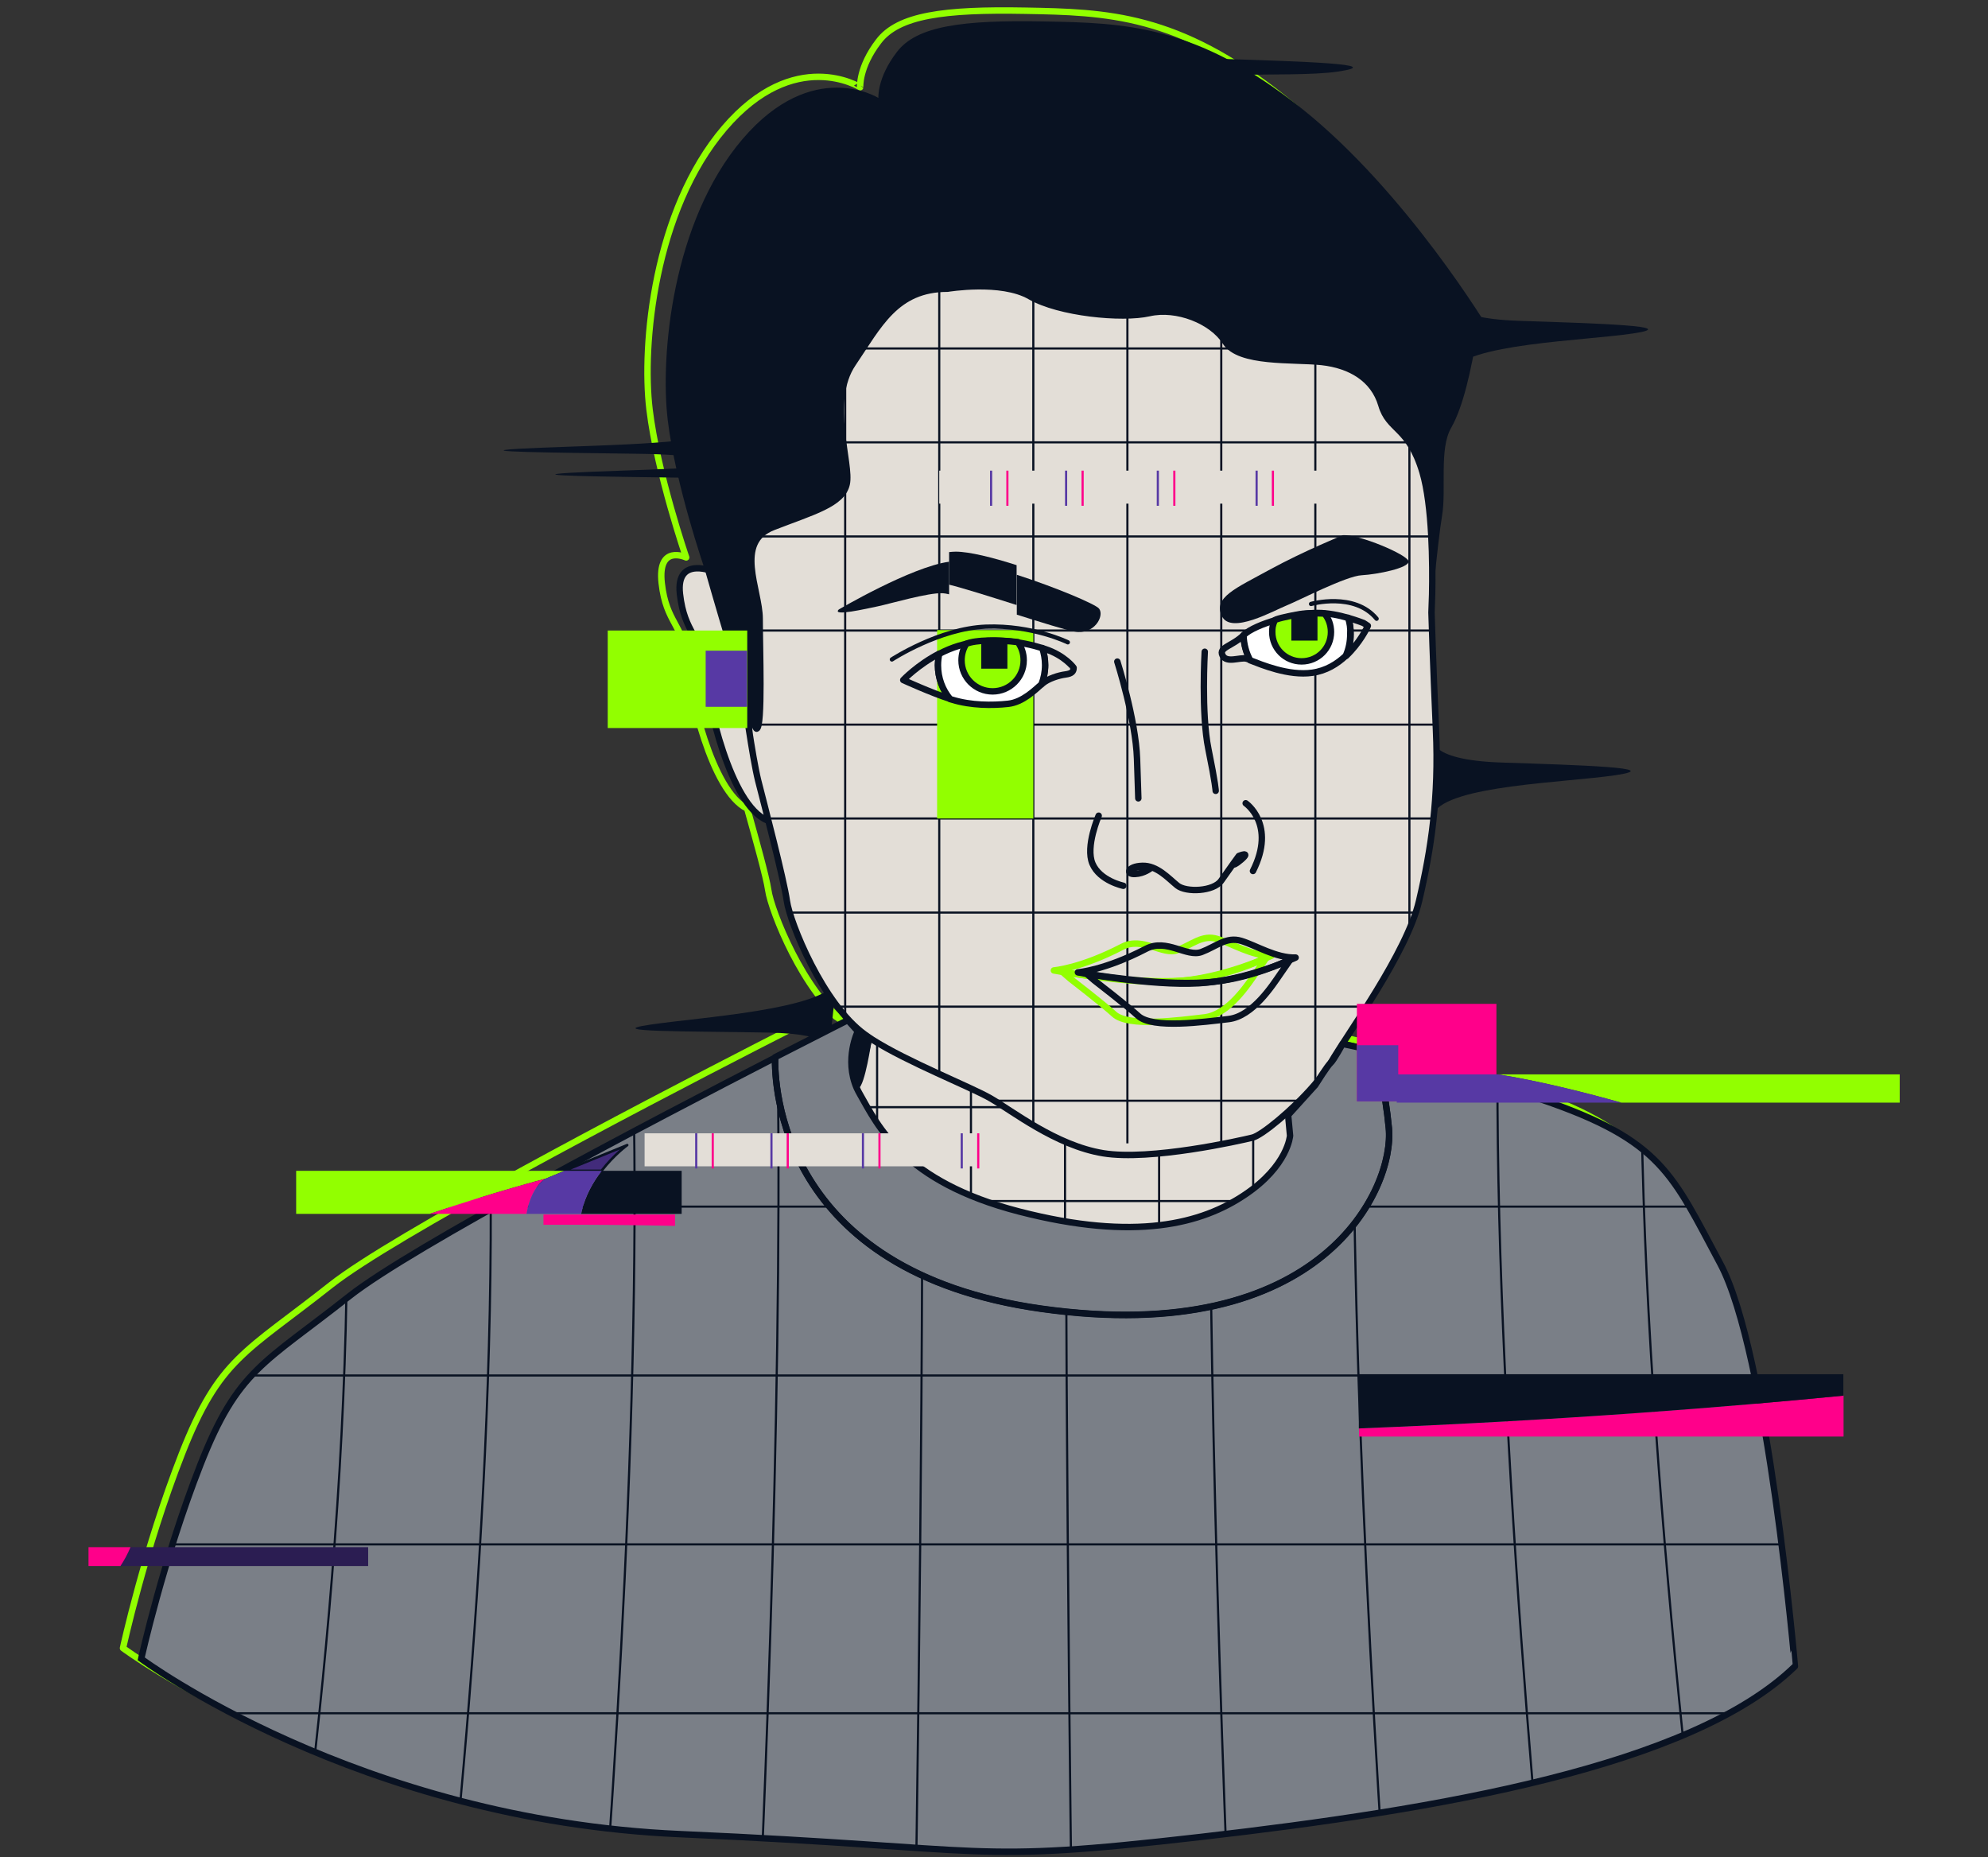 <?xml version="1.0" encoding="utf-8"?>
<!-- Generator: Adobe Illustrator 27.1.1, SVG Export Plug-In . SVG Version: 6.00 Build 0)  -->
<svg version="1.1" id="Layer_2_00000026143954432351872310000007228439009425148850_"
	 xmlns="http://www.w3.org/2000/svg" xmlns:xlink="http://www.w3.org/1999/xlink" x="0px" y="0px" viewBox="0 0 927.7 866.5"
	 style="enable-background:new 0 0 927.7 866.5;" xml:space="preserve">
<rect x="0" y="0" width="927.7" height="866.5" fill="#333333" stroke="none"/>
<style type="text/css">
	.st0{fill:none;stroke:#92FF00;stroke-width:3;stroke-linecap:round;stroke-linejoin:round;stroke-miterlimit:10;}
	.st1{fill:#E3DED7;stroke:#091222;stroke-width:3;stroke-linecap:round;stroke-linejoin:round;stroke-miterlimit:10;}
	.st2{fill:#091222;}
	.st3{clip-path:url(#SVGID_00000003107212881630118220000001384517958959485368_);}
	.st4{fill:none;stroke:#091222;stroke-miterlimit:10;}
	.st5{clip-path:url(#SVGID_00000093863868250784544670000016039334957829766842_);}
	.st6{fill:none;stroke:#091222;stroke-width:3;stroke-linecap:round;stroke-linejoin:round;stroke-miterlimit:10;}
	.st7{fill:none;stroke:#091222;stroke-width:1.008;stroke-linecap:round;stroke-linejoin:round;stroke-miterlimit:10;}
	.st8{fill:#7A7F87;stroke:#091222;stroke-miterlimit:10;}
	.st9{fill:#7A7F87;stroke:#091222;stroke-width:3;stroke-linecap:round;stroke-linejoin:round;stroke-miterlimit:10;}
	.st10{clip-path:url(#SVGID_00000052817121429372866360000018267016464779968665_);}
	.st11{fill:#92FF00;}
	.st12{fill:#FF008A;}
	.st13{fill:#5739A4;}
	.st14{fill:none;stroke:#091222;stroke-width:2;stroke-linecap:round;stroke-linejoin:round;stroke-miterlimit:10;}
	.st15{fill:#FFFFFF;stroke:#091222;stroke-width:3;stroke-linecap:round;stroke-linejoin:round;stroke-miterlimit:10;}
	.st16{fill:#92FF00;stroke:#091222;stroke-width:3;stroke-linecap:round;stroke-linejoin:round;stroke-miterlimit:10;}
	.st17{fill:#2B1D52;}
	.st18{fill:#E3DED7;}
	.st19{fill:none;stroke:#5739A4;stroke-miterlimit:10;}
	.st20{fill:none;stroke:#FF008A;stroke-miterlimit:10;}
	.st21{fill:#422B7B;stroke:#091222;stroke-width:1.183;stroke-linecap:round;stroke-linejoin:round;stroke-miterlimit:10;}
</style>
<g>
	<path class="st0" d="M794.2,584.5c-22.3-41.5-27.1-57.3-83.5-76.5c-36.4-12.4-64.4-19.5-79.7-23c-8.3-1.9-12.9-2.7-13-2.7
		c11.1-17.2,31-46.6,35.8-66.7c5.7-24.2,9.3-48.5,7.8-79.8c-1.4-31.3-2.1-54.9-2.1-54.9c0,0,2.9-32.1,5-44.9
		c1.1-6.4,0.7-14.3,0.8-21.7c0.1-7.5,0.6-14.6,3.5-19.6c5.7-10,9.3-27.1,12.1-43.5l5.7-2.1c0,0-38.5-64.1-87.7-103.3
		C549.7,6.4,516.2,5.7,478.4,5c-37.8-0.7-59.2,2.1-68.4,14.3c-9.3,12.1-8.6,21.4-8.6,21.4S370.8,21.4,338,59.8
		S299.5,161.1,303.1,191s17.1,69.1,17.1,69.1v0l0,0c0,0-13.5-6.4-11.4,12.1c2.1,18.5,10,19.2,11.4,34.9
		c1.4,15.5,11.8,62.1,28.5,70.2c4.1,14.7,8.9,31.8,9.8,38c1.4,9.9,16.6,47.8,36.1,62.1l-4.6-3.1l-3-3.3c0,0-13.4,6.8-33.9,17.3
		c-57.2,29.4-169.4,88.2-198.7,111.3c-39.8,31.5-52,34.1-69.5,78.7S57.4,769,57.4,769s101,75.2,251.4,81.8
		c150.4,6.6,132.5,14,243.1,1.3c110.6-12.7,229.1-32.8,277.2-79.6C829.1,772.5,816.5,626,794.2,584.5z M659.5,280.8l0.3-8.5
		C659.6,277.5,659.5,280.8,659.5,280.8L659.5,280.8L659.5,280.8z"/>
	<path class="st1" d="M357.9,382.7c-17.1-7.1-27.8-54.9-29.2-70.6c-1.4-15.7-9.3-16.4-11.4-34.9s16.6-10.2,16.6-10.2l16.1,23
		l12.6,65.5L357.9,382.7z"/>
	<path class="st2" d="M669,344c0,0-4.7,10.6,31.8,11.8c36.6,1.2,76.7,2.4,53.1,5.9c-23.6,3.5-77.8,4.7-84.9,17.7V344z"/>
	<path class="st2" d="M386.8,490.5c0,0,4.4-8.1-28.4-8.7c-36.6-0.7-78.6-0.2-55-3.7c23.6-3.5,79.8-6.9,86.9-19.9L386.8,490.5z"/>
	<path class="st2" d="M319.3,214.9c0,0,12.4-2.8-24.1-3.2c-36.6-0.5-76.7-0.9-53.1-2.3c23.6-1.4,81.1-1.8,88.2-6.8L319.3,214.9z"/>
	<path class="st2" d="M343.4,226.1c0,0,12.4-2.8-24.1-3.2c-36.6-0.5-76.7-0.9-53.1-2.3c23.6-1.4,81.1-1.8,88.2-6.8L343.4,226.1z"/>
	<path class="st2" d="M542.1,19.4c0,0-7.5,7,29.1,8.1c36.6,1.2,76.7,2.4,53.1,5.9s-77.5-2.6-84.6,10.4L542.1,19.4z"/>
	<g>
		<defs>
			<path id="SVGID_1_" d="M584.5,530.8c-5.7,1.4-47.6,10.8-69.7,7.3c-22.1-3.6-42.8-20-52.7-25.7c-9.2-5.3-38.9-17.1-55-27.3
				l-0.9,0.4c0,0-3,20.9-6.1,22.2l-0.1,0.1c0.4,1,0.9,1.9,1.5,2.9c8.3,14.4,20.1,40.7,74.3,54.7s85.3,5.7,105.4-7.9
				c20.1-13.6,21-27.5,21-27.5l-0.9-9.6l12.4-13.7c0,0,0.1-0.1,0.2-0.2l-0.4-0.1C603.2,517.9,588.8,529.7,584.5,530.8z"/>
		</defs>
		<use xlink:href="#SVGID_1_"  style="overflow:visible;fill:#E3DED7;"/>
		<clipPath id="SVGID_00000127023982230635054340000009683719771587413633_">
			<use xlink:href="#SVGID_1_"  style="overflow:visible;"/>
		</clipPath>
		<g style="clip-path:url(#SVGID_00000127023982230635054340000009683719771587413633_);">
			<g>
				<line class="st4" x1="321.5" y1="321.1" x2="321.5" y2="755.9"/>
				<line class="st4" x1="365.4" y1="321.1" x2="365.4" y2="755.9"/>
				<line class="st4" x1="409.3" y1="321.1" x2="409.3" y2="755.9"/>
				<line class="st4" x1="453.1" y1="321.1" x2="453.1" y2="755.9"/>
				<line class="st4" x1="497" y1="321.1" x2="497" y2="755.9"/>
				<line class="st4" x1="540.9" y1="321.1" x2="540.9" y2="755.9"/>
				<line class="st4" x1="584.8" y1="321.1" x2="584.8" y2="755.9"/>
				<line class="st4" x1="628.6" y1="321.1" x2="628.6" y2="755.9"/>
				<line class="st4" x1="672.5" y1="321.1" x2="672.5" y2="755.9"/>
				<line class="st4" x1="716.4" y1="321.1" x2="716.4" y2="755.9"/>
			</g>
			<g>
				<polyline class="st4" points="736.4,341.1 672,341.1 627.7,341.1 583.3,341.1 538.9,341.1 495.7,341.1 452.4,341.1 408,341.1 
					363.7,341.1 301.5,341.1 				"/>
				<polyline class="st4" points="736.4,384.9 672.1,384.9 627.7,384.9 583.3,384.9 538.9,384.9 495.7,384.9 452.3,384.9 408,384.9 
					363.7,384.9 320.4,384.9 301.5,384.9 				"/>
				<polyline class="st4" points="736.4,428.8 672.3,428.8 627.7,428.8 583.3,428.8 538.9,428.8 495.7,428.8 452.2,428.8 408,428.8 
					363.7,428.8 320.4,428.8 301.5,428.8 				"/>
				<polyline class="st4" points="736.4,472.7 672.4,472.7 627.7,472.7 583.3,472.7 538.9,472.7 495.7,472.7 452,472.7 408,472.7 
					363.7,472.7 320.4,472.7 301.5,472.7 				"/>
				<polyline class="st4" points="736.4,516.6 672.5,516.6 627.7,516.6 583.3,516.6 538.9,516.6 495.7,516.6 451.9,516.6 408,516.6 
					363.7,516.6 320.4,516.6 301.5,516.6 				"/>
				<polyline class="st4" points="736.4,560.4 672.6,560.4 627.7,560.4 583.3,560.4 538.9,560.4 495.7,560.4 451.8,560.4 408,560.4 
					363.7,560.4 320.4,560.4 301.5,560.4 				"/>
				<polyline class="st4" points="736.4,604.3 672.8,604.3 627.7,604.3 583.3,604.3 538.9,604.3 495.7,604.3 451.7,604.3 408,604.3 
					363.7,604.3 320.4,604.3 301.5,604.3 				"/>
				<polyline class="st4" points="736.4,648.2 672.9,648.2 627.7,648.2 583.3,648.2 538.9,648.2 495.7,648.2 451.5,648.2 408,648.2 
					363.7,648.2 320.4,648.2 301.5,648.2 				"/>
				<polyline class="st4" points="736.4,692.1 673,692.1 627.7,692.1 583.3,692.1 538.9,692.1 495.7,692.1 451.4,692.1 408,692.1 
					363.7,692.1 320.4,692.1 301.5,692.1 				"/>
				<polyline class="st4" points="736.4,735.9 673.1,735.9 627.7,735.9 583.3,735.9 538.9,735.9 495.7,735.9 451.3,735.9 408,735.9 
					363.7,735.9 320.4,735.9 301.5,735.9 				"/>
			</g>
		</g>
		<use xlink:href="#SVGID_1_"  style="overflow:visible;fill:none;stroke:#091222;stroke-miterlimit:10;"/>
	</g>
	<g>
		<defs>
			<path id="SVGID_00000116924848729903553470000011217746927625106847_" d="M670.1,340.7c-1.4-31.4-2.1-54.9-2.1-54.9v0l0.3-8.5
				c0.3-13.9,0.1-41.5-4.5-57c-6.4-21.4-15.7-19.2-19.2-31.4c-3.6-12.1-14.3-18.5-27.8-20c-13.5-1.4-38.5,0.7-44.9-9.3
				c-6.4-10-22.8-16.4-35.6-13.5c-12.8,2.9-42.1,0-55.6-7.8c-13.5-7.8-38.5-3.6-38.5-3.6c-24.2,0-32.1,17.1-44.2,34.9
				s-0.7,47-2.9,56.3c-2.1,9.3-15.7,12.8-34.2,20c-18.5,7.1-6.4,29.2-6.4,42.8c0,13.5,1.4,50.6-1.4,51.3c-0.9,0.2-4.8-14-8.3-24.7
				l2.5,9.9c0,0,3.7,27.6,6.5,39c2.9,11.4,12,46.2,13.4,56.2c1.4,10,16.7,48.1,36.4,62.3c1.1,0.8,2.3,1.6,3.5,2.4
				c16.1,10.3,45.8,22,55,27.3c10,5.7,30.6,22.1,52.7,25.7c22.1,3.6,64-5.9,69.7-7.3c4.4-1.1,18.8-12.9,28.8-24.5
				c3.1-3.6,5.8-7.1,7.6-10.3c7.8-13.5,35.6-51.3,41.3-75.6S671.5,372,670.1,340.7z"/>
		</defs>
		<use xlink:href="#SVGID_00000116924848729903553470000011217746927625106847_"  style="overflow:visible;fill:#E3DED7;"/>
		<clipPath id="SVGID_00000111911584554881820850000014916896102204765356_">
			<use xlink:href="#SVGID_00000116924848729903553470000011217746927625106847_"  style="overflow:visible;"/>
		</clipPath>
		<g style="clip-path:url(#SVGID_00000111911584554881820850000014916896102204765356_);">
			<g>
				<line class="st4" x1="306.7" y1="98.7" x2="306.7" y2="533.5"/>
				<line class="st4" x1="350.6" y1="98.7" x2="350.6" y2="533.5"/>
				<line class="st4" x1="394.4" y1="98.7" x2="394.4" y2="533.5"/>
				<line class="st4" x1="438.3" y1="98.7" x2="438.3" y2="533.5"/>
				<line class="st4" x1="482.2" y1="98.7" x2="482.2" y2="533.5"/>
				<line class="st4" x1="526.1" y1="98.7" x2="526.1" y2="533.5"/>
				<line class="st4" x1="569.9" y1="98.7" x2="569.9" y2="533.5"/>
				<line class="st4" x1="613.8" y1="98.7" x2="613.8" y2="533.5"/>
				<line class="st4" x1="657.7" y1="98.7" x2="657.7" y2="533.5"/>
				<line class="st4" x1="701.6" y1="98.7" x2="701.6" y2="533.5"/>
			</g>
			<g>
				<polyline class="st4" points="721.5,118.7 657.2,118.7 612.8,118.7 568.5,118.7 524.1,118.7 480.8,118.7 437.6,118.7 
					393.2,118.7 348.8,118.7 286.7,118.7 				"/>
				<polyline class="st4" points="721.5,162.6 657.3,162.6 612.8,162.6 568.5,162.6 524.1,162.6 480.8,162.6 437.4,162.6 
					393.2,162.6 348.8,162.6 305.5,162.6 286.7,162.6 				"/>
				<polyline class="st4" points="721.5,206.4 657.4,206.4 612.8,206.4 568.5,206.4 524.1,206.4 480.8,206.4 437.3,206.4 
					393.2,206.4 348.8,206.4 305.5,206.4 286.7,206.4 				"/>
				<polyline class="st4" points="721.5,250.3 657.6,250.3 612.8,250.3 568.5,250.3 524.1,250.3 480.8,250.3 437.2,250.3 
					393.2,250.3 348.8,250.3 305.5,250.3 286.7,250.3 				"/>
				<polyline class="st4" points="721.5,294.2 657.7,294.2 612.8,294.2 568.5,294.2 524.1,294.2 480.8,294.2 437.1,294.2 
					393.2,294.2 348.8,294.2 305.6,294.2 286.7,294.2 				"/>
				<polyline class="st4" points="721.5,338.1 657.8,338.1 612.8,338.1 568.5,338.1 524.1,338.1 480.8,338.1 437,338.1 393.2,338.1 
					348.8,338.1 305.6,338.1 286.7,338.1 				"/>
				<polyline class="st4" points="721.5,381.9 657.9,381.9 612.8,381.9 568.5,381.9 524.1,381.9 480.8,381.9 436.8,381.9 
					393.2,381.9 348.8,381.9 305.6,381.9 286.7,381.9 				"/>
				<polyline class="st4" points="721.5,425.8 658.1,425.8 612.8,425.8 568.5,425.8 524.1,425.8 480.8,425.8 436.7,425.8 
					393.2,425.8 348.8,425.8 305.6,425.8 286.7,425.8 				"/>
				<polyline class="st4" points="721.5,469.7 658.2,469.7 612.8,469.7 568.5,469.7 524.1,469.7 480.8,469.7 436.6,469.7 
					393.2,469.7 348.8,469.7 305.6,469.7 286.7,469.7 				"/>
				<polyline class="st4" points="721.5,513.6 658.3,513.6 612.8,513.6 568.5,513.6 524.1,513.6 480.8,513.6 436.5,513.6 
					393.2,513.6 348.8,513.6 305.6,513.6 286.7,513.6 				"/>
			</g>
		</g>
		
			<use xlink:href="#SVGID_00000116924848729903553470000011217746927625106847_"  style="overflow:visible;fill:none;stroke:#091222;stroke-width:3;stroke-linecap:round;stroke-linejoin:round;stroke-miterlimit:10;"/>
	</g>
	<path class="st2" d="M387.6,489.2l10.3-10.3l9.1,6.2c0,0-1.8,7.6-2.6,10.5c-0.8,3-1.5,9.2-4.5,12.2c-3,2.9-7.9-1.6-7.9-1.6
		L387.6,489.2z"/>
	<path class="st2" d="M607.4,50.6c-49.2-39.2-82.7-39.9-120.5-40.6s-59.2,2.1-68.4,14.3c-9.3,12.1-8.6,21.4-8.6,21.4
		s-30.6-19.2-63.4,19.2S308,166,311.6,196s17.1,69.1,17.1,69.1s21.4,75.6,24.2,74.8c2.9-0.7,1.4-37.8,1.4-51.3
		c0-13.5-12.1-35.6,6.4-42.8c18.5-7.1,32.1-10.7,34.2-20c2.1-9.3-9.3-38.5,2.9-56.3c12.1-17.8,20-34.9,44.2-34.9
		c0,0,24.9-4.3,38.5,3.6c13.5,7.8,42.8,10.7,55.6,7.8c12.8-2.9,29.2,3.6,35.6,13.5c6.4,10,31.4,7.8,44.9,9.3
		c13.5,1.4,24.2,7.8,27.8,20c3.6,12.1,12.8,10,19.2,31.4c6.4,21.4,4.3,65.6,4.3,65.6s2.9-32.1,5-44.9c1.1-6.4,0.7-14.3,0.8-21.7
		c0.1-7.5,0.6-14.6,3.5-19.6c5.7-10,9.3-27.1,12.1-43.5l5.7-2.1C695,153.9,656.6,89.8,607.4,50.6z"/>
	<path class="st6" d="M521.4,308.7c0,0,8.6,27,9.2,45.4c0.6,18.4,0.6,18.4,0.6,18.4"/>
	<path class="st6" d="M562.2,304.1c0,0-1.7,28.7,1.7,45.4c3.4,16.7,3.4,19.5,3.4,19.5"/>
	<path class="st6" d="M512.7,380.6c0,0-6.3,14.4-2.9,22.4c3.4,8,14.4,10.3,14.4,10.3"/>
	<path class="st6" d="M581.3,374.8c0,0,14.4,9.8,3.4,31.6"/>
	<path class="st6" d="M537.1,405c0,0-3.1,2.6-7.4,2.8c-4.4,0.3-3.6-3.6,3.3-3.8c6.9-0.3,12.3,5.9,16.4,9.2c4.1,3.3,17,2.8,20.5-2.3
		c4.1-5.9,8.2-11.5,8.2-11.5s6-2.5,1,1.8c-2.8,2.4-3.4,2.2-3.4,2.2"/>
	<g>
		<path class="st0" d="M491.8,452.8c0,0,12.6-1,31.8-11c9.6-5,19,4.1,25.9,1.5c6.9-2.6,11.6-7.3,18.5-5.2c6.9,2.1,16.4,8.1,25.4,7.8
			c0,0-22.6,10.7-45.2,12C525.7,459.2,491.8,452.8,491.8,452.8z"/>
		<path class="st0" d="M499.5,456.7c0,0,15.3,11.8,20.4,16.5c6.7,6.2,30.9,2.8,42.2,1.5c11.3-1.3,20.6-15.9,24.2-21.1
			c3.4-4.8,4.6-6.7,4.6-6.7s-19,9.5-39.5,10.7c-23.3,1.5-55.6-4.1-55.6-4.1L499.5,456.7z"/>
	</g>
	<g>
		<path class="st6" d="M503,453.7c0,0,12.6-1,31.8-11c9.6-5,19,4.1,25.9,1.5c6.9-2.6,11.6-7.3,18.5-5.2c6.9,2.1,16.4,8.1,25.4,7.8
			c0,0-22.6,10.7-45.2,12C536.8,460.1,503,453.7,503,453.7z"/>
		<path class="st6" d="M510.7,457.5c0,0,15.3,11.8,20.4,16.5c6.7,6.2,30.9,2.8,42.2,1.5c11.3-1.3,20.6-15.9,24.2-21.1
			c3.4-4.8,4.6-6.7,4.6-6.7s-19,9.5-39.5,10.7c-23.3,1.5-55.6-4.1-55.6-4.1L510.7,457.5z"/>
	</g>
	<line class="st7" x1="527.1" y1="406.3" x2="534.4" y2="405.2"/>
	<path class="st8" d="M802.7,589.5c-22.3-41.5-27.1-57.3-83.5-76.5c-36.4-12.4-64.4-19.5-79.7-23c4.1,7.9,6.9,18.9,8.6,36.4
		c2.8,27.8-30.6,102.8-162.2,84.3c-122.3-17.2-124.5-104.9-124.2-117.2c-57.2,29.4-169.4,88.2-198.7,111.3
		c-39.8,31.5-52,34.1-69.5,78.7C76,728.1,65.9,774,65.9,774s101,75.2,251.4,81.8c150.4,6.6,132.5,14,243.1,1.3
		c110.6-12.7,229.1-32.8,277.2-79.6C837.6,777.5,825,631,802.7,589.5z"/>
	<path class="st9" d="M485.9,610.6c131.6,18.5,164.9-56.5,162.2-84.3c-1.7-17.4-4.5-28.4-8.6-36.4c-8.4-1.9-13-2.8-13-2.8
		s-4.1,7.6-5.6,8.9c-1.4,1.2-6.3,9-7.2,10.4c-0.1,0.1-0.2,0.2-0.2,0.2l-12.4,13.7l0.9,9.6c0,0-0.9,14-21,27.5
		c-20.1,13.6-51.2,21.9-105.4,7.9s-66-40.2-74.3-54.7c-0.6-1-1-1.9-1.5-2.9c-5.9-13.5,0.5-26.5,0.5-26.5l-4.7-5.2
		c0,0-13.4,6.8-33.9,17.3C361.4,505.7,363.6,593.4,485.9,610.6z"/>
	<path class="st2" d="M677.1,137.9c0,0-4.7,10.6,31.8,11.8c36.6,1.2,76.7,2.4,53.1,5.9c-23.6,3.5-77.8,4.7-84.9,17.7V137.9z"/>
	<g>
		<defs>
			<path id="SVGID_00000112616054307801155520000002473911141250123434_" d="M802.7,589.5c-22.3-41.5-27.1-57.3-83.5-76.5
				c-36.4-12.4-64.4-19.5-79.7-23c4.1,7.9,6.9,18.9,8.6,36.4c2.8,27.8-30.6,102.8-162.2,84.3c-122.3-17.2-124.5-104.9-124.2-117.2
				c-57.2,29.4-169.4,88.2-198.7,111.3c-39.8,31.5-52,34.1-69.5,78.7C76,728.1,65.9,774,65.9,774s101,75.2,251.4,81.8
				c150.4,6.6,132.5,14,243.1,1.3c110.6-12.7,229.1-32.8,277.2-79.6C837.6,777.5,825,631,802.7,589.5z"/>
		</defs>
		<clipPath id="SVGID_00000006682548385744172180000008472658518597827476_">
			<use xlink:href="#SVGID_00000112616054307801155520000002473911141250123434_"  style="overflow:visible;"/>
		</clipPath>
		<g style="clip-path:url(#SVGID_00000006682548385744172180000008472658518597827476_);">
			<g>
				<path class="st4" d="M108.8,290.8c119.5,187.3,0,780.8,0,780.8"/>
				<path class="st4" d="M187.6,290.8c93.2,167.5,0,780.8,0,780.8"/>
				<path class="st4" d="M266.4,290.8c66.9,147.7,0,780.8,0,780.8"/>
				<path class="st4" d="M345.2,290.8c40.7,128,0,780.8,0,780.8"/>
				<path class="st4" d="M424,290.8c14.4,108.2,0,780.8,0,780.8"/>
				<path class="st4" d="M502.7,290.8c-11.9,88.4,0,780.8,0,780.8"/>
				<path class="st4" d="M581.5,290.8c-38.2,68.7,0,780.8,0,780.8"/>
				<path class="st4" d="M660.3,290.8c-64.5,48.9,0,780.8,0,780.8"/>
				<path class="st4" d="M739.1,290.8c-90.7,29.1,0,780.8,0,780.8"/>
				<path class="st4" d="M817.9,290.8c-117,9.4,0,780.8,0,780.8"/>
			</g>
			<g>
				<polyline class="st4" points="853.8,326.7 738.2,326.7 658.6,326.7 578.9,326.7 499.2,326.7 421.5,326.7 343.8,326.7 
					264.2,326.7 184.5,326.7 73,326.7 				"/>
				<polyline class="st4" points="853.8,405.4 738.4,405.4 658.6,405.4 578.9,405.4 499.2,405.4 421.5,405.4 343.6,405.4 
					264.2,405.4 184.5,405.4 106.9,405.4 73,405.4 				"/>
				<polyline class="st4" points="853.8,484.2 738.7,484.2 658.6,484.2 578.9,484.2 499.2,484.2 421.5,484.2 343.4,484.2 
					264.2,484.2 184.5,484.2 106.9,484.2 73,484.2 				"/>
				<polyline class="st4" points="853.8,563 738.9,563 658.6,563 578.9,563 499.2,563 421.5,563 343.2,563 264.2,563 184.5,563 
					106.8,563 73,563 				"/>
				<polyline class="st4" points="853.8,641.8 739.1,641.8 658.6,641.8 578.9,641.8 499.2,641.8 421.5,641.8 343,641.8 264.2,641.8 
					184.5,641.8 106.8,641.8 73,641.8 				"/>
				<polyline class="st4" points="853.8,720.6 739.3,720.6 658.6,720.6 578.9,720.6 499.2,720.6 421.5,720.6 342.7,720.6 
					264.2,720.6 184.5,720.6 106.8,720.6 73,720.6 				"/>
				<polyline class="st4" points="853.8,799.4 739.6,799.4 658.6,799.4 578.9,799.4 499.2,799.4 421.5,799.4 342.5,799.4 
					264.2,799.4 184.5,799.4 106.8,799.4 73,799.4 				"/>
				<polyline class="st4" points="853.8,878.2 739.8,878.2 658.6,878.2 578.9,878.2 499.2,878.2 421.5,878.2 342.3,878.2 
					264.2,878.2 184.5,878.2 106.8,878.2 73,878.2 				"/>
				<polyline class="st4" points="853.8,957 740,957 658.6,957 578.9,957 499.2,957 421.5,957 342.1,957 264.2,957 184.5,957 
					106.8,957 73,957 				"/>
				<polyline class="st4" points="853.8,1035.7 740.2,1035.7 658.6,1035.7 578.9,1035.7 499.2,1035.7 421.5,1035.7 341.9,1035.7 
					264.2,1035.7 184.5,1035.7 106.8,1035.7 73,1035.7 				"/>
			</g>
		</g>
		
			<use xlink:href="#SVGID_00000112616054307801155520000002473911141250123434_"  style="overflow:visible;fill:none;stroke:#091222;stroke-width:3;stroke-miterlimit:10;"/>
	</g>
	<rect x="283.6" y="294.2" class="st11" width="65.1" height="45.5"/>
	<rect x="633.2" y="468.4" class="st12" width="65.1" height="45.5"/>
	<rect x="633.2" y="487.7" class="st13" width="19.3" height="26.2"/>
	<rect x="329.3" y="303.6" class="st13" width="19.3" height="26.2"/>
	<rect x="437.3" y="294" class="st11" width="44.9" height="87.9"/>
	<g>
		<path class="st6" d="M438.3,305c-10.2,5.3-16.8,12.3-16.8,12.3s13.1,6,21.9,8.8c-3.5-4.3-5.7-9.8-5.7-15.8
			C437.8,308.5,438,306.7,438.3,305z"/>
		<path class="st14" d="M416.2,307.7c0,0,22.2-14.5,43.9-15.3c21.8-0.8,38.2,7.3,38.2,7.3"/>
		<path class="st2" d="M626.7,249.7c0,0-18,7.3-34,16c-16,8.8-26.7,13-22.5,21.8s24.4-2.7,30.2-5c5.7-2.3,27.9-13.8,35.1-14.1
			c7.3-0.4,22.2-3.4,21.8-6.5C656.8,258.8,634.3,249.3,626.7,249.7z"/>
		<path class="st14" d="M611.8,281.8c0,0,20.2-5.7,30.6,6.9"/>
		<path class="st6" d="M487.6,302.8c-0.4-0.1-0.8-0.3-1.2-0.4c0.8,2.5,1.3,5.1,1.3,7.9c0,3.2-0.6,6.2-1.7,9c0.2-0.1,0.3-0.3,0.5-0.4
			c2.7-2.3,7.6-3.8,10.7-4.2c3.1-0.4,3.8-1.5,3.8-3.1C501,311.5,496.8,305.8,487.6,302.8z"/>
		<path class="st15" d="M486.4,302.4c-9.3-2.9-24.2-5.5-38.9-1.1c-3.3,1-6.4,2.3-9.2,3.8c-0.4,1.7-0.6,3.5-0.6,5.3
			c0,6,2.1,11.5,5.7,15.8c0.4,0.1,0.7,0.2,1,0.3c8.8,2.7,18.7,2.7,26,1.9c6.9-0.7,12.7-6.6,15.6-9.1c1.1-2.8,1.7-5.8,1.7-9
			C487.7,307.5,487.2,304.9,486.4,302.4z"/>
		<path class="st6" d="M570.5,305.8c1.9,3.8,8,0.8,11.1,1.5c0.4,0.1,1.1,0.3,1.9,0.7c-1.9-3.5-3.1-7.4-3.1-11.7
			C575,301.6,568.6,302,570.5,305.8z"/>
		<path class="st6" d="M638.3,292l-2-1.3c0,0-3-1.2-7.2-2.4c0.8,2.4,1.2,4.9,1.2,7.6c0,3.6-0.8,7-2.1,10.1
			C634.5,300,638,292.9,638.3,292z"/>
		<path class="st15" d="M629.1,288.3c-4.1-1.2-9.4-2.3-14.3-2.3c-9.9,0-29,5-34.4,10.3c0,0-0.1,0.1-0.1,0.1
			c0.1,4.2,1.2,8.2,3.1,11.7c5.2,2,17.9,7.4,29,5.8c6.4-0.9,11.6-4.1,15.6-7.9c1.4-3.1,2.1-6.5,2.1-10.1
			C630.3,293.2,629.9,290.7,629.1,288.3z"/>
		<path class="st16" d="M477.7,308.1c0-3.2-1-6.1-2.7-8.5c-9.2-1.1-19.5-1.1-24.1,0.8c-1.4,2.2-2.2,4.9-2.2,7.7
			c0,8,6.5,14.5,14.5,14.5C471.2,322.6,477.7,316.1,477.7,308.1z"/>
		<rect x="457.9" y="299.8" class="st2" width="12.2" height="12.2"/>
		<path class="st16" d="M621.1,294.9c0-3.3-1.1-6.3-3-8.6c0,0-7.5-0.5-11.8,0.3c-6.2,1.1-11.3,2.3-11.5,2.9c-1,2.5-1.1,3.5-1.1,5.4
			c0,7.6,6.1,13.7,13.7,13.7S621.1,302.5,621.1,294.9z"/>
		<path class="st2" d="M391.4,284.4c-3.4,3.4,13-0.4,18.3-1.5c5.3-1.1,23.7-6.5,30.2-6.1c0.6,0,1.7,0.2,3,0.5v-15.2
			C425.2,264.5,391.4,284.4,391.4,284.4z"/>
		<path class="st2" d="M512.9,284c-1.6-2.1-20.4-10-38.4-15.8v18.6c11.8,3.7,22.9,7.2,27,7.9C510.6,296.3,515.5,287.5,512.9,284z"/>
		<path class="st2" d="M446,257.4c-1,0-2,0.1-3.1,0.2v15.2c6.2,1.5,19.2,5.6,31.5,9.5v-18.6C463.2,260.1,452.3,257.4,446,257.4z"/>
		<rect x="602.6" y="286.7" class="st2" width="12.2" height="12.2"/>
	</g>
	<g>
		<path class="st11" d="M886.5,501.3v13.2H756.6c-19.1-5.3-39.8-10.4-57.6-13.2H886.5z"/>
		<path class="st13" d="M651.8,501.3H699c17.8,2.8,38.5,7.8,57.6,13.2H651.8V501.3z"/>
		<path class="st12" d="M860.2,670.3H634.2v-3.8c95.6-3.8,173.4-10.2,226.1-15.3V670.3z"/>
		<path class="st2" d="M860.2,641.2v10c-52.6,5.2-130.5,11.5-226.1,15.3v-25.3H860.2z"/>
		<g>
			<path class="st17" d="M171.8,721.9v8.8H56.1c1.8-2.7,3.5-5.7,4.7-8.8H171.8z"/>
			<path class="st12" d="M41.3,721.9h19.6c-1.3,3.1-2.9,6.1-4.7,8.8H41.3V721.9z"/>
		</g>
	</g>
	<g>
		<rect x="438.3" y="219.6" class="st18" width="183.1" height="15.4"/>
		<g>
			<line class="st19" x1="462.5" y1="219.6" x2="462.5" y2="236"/>
			<line class="st20" x1="470.1" y1="219.6" x2="470.1" y2="236"/>
		</g>
		<g>
			<line class="st19" x1="497.5" y1="219.6" x2="497.5" y2="236"/>
			<line class="st20" x1="505.2" y1="219.6" x2="505.2" y2="236"/>
		</g>
		<g>
			<line class="st19" x1="540.3" y1="219.6" x2="540.3" y2="236"/>
			<line class="st20" x1="548" y1="219.6" x2="548" y2="236"/>
		</g>
		<g>
			<line class="st19" x1="586.4" y1="219.6" x2="586.4" y2="236"/>
			<line class="st20" x1="594" y1="219.6" x2="594" y2="236"/>
		</g>
	</g>
	<g>
		<rect x="300.8" y="528.8" class="st18" width="183.1" height="15.4"/>
		<g>
			<line class="st19" x1="324.9" y1="528.8" x2="324.9" y2="545.2"/>
			<line class="st20" x1="332.6" y1="528.8" x2="332.6" y2="545.2"/>
		</g>
		<g>
			<line class="st19" x1="360" y1="528.8" x2="360" y2="545.2"/>
			<line class="st20" x1="367.6" y1="528.8" x2="367.6" y2="545.2"/>
		</g>
		<g>
			<line class="st19" x1="402.7" y1="528.8" x2="402.7" y2="545.2"/>
			<line class="st20" x1="410.4" y1="528.8" x2="410.4" y2="545.2"/>
		</g>
		<g>
			<line class="st19" x1="448.8" y1="528.8" x2="448.8" y2="545.2"/>
			<line class="st20" x1="456.5" y1="528.8" x2="456.5" y2="545.2"/>
		</g>
	</g>
	<g>
		<path class="st12" d="M253.6,571.5v-4.8H315v5.3C297,571.6,276.1,571.4,253.6,571.5z"/>
		<path class="st21" d="M292.7,534.3c0,0-6.1,4.4-12,12h-17.4L292.7,534.3z"/>
		<path class="st11" d="M200.5,566.4h-62.3v-20.1h125.2l-8.9,3.7C254.5,550,230.8,556.1,200.5,566.4z"/>
		<path class="st2" d="M280.8,546.3h37.3v20.1h-46.9c0.1-0.4,0.2-0.7,0.2-1.1C273.2,557.7,276.9,551.3,280.8,546.3z"/>
		<path class="st12" d="M245.7,566.4h-45.2c30.3-10.3,54-16.4,54-16.4S247.9,553.5,245.7,566.4z"/>
		<path class="st13" d="M254.5,550l8.9-3.7h17.4c-3.9,5-7.6,11.4-9.4,19c-0.1,0.4-0.2,0.7-0.2,1.1h-25.5
			C247.9,553.5,254.5,550,254.5,550z"/>
	</g>
</g>
</svg>
